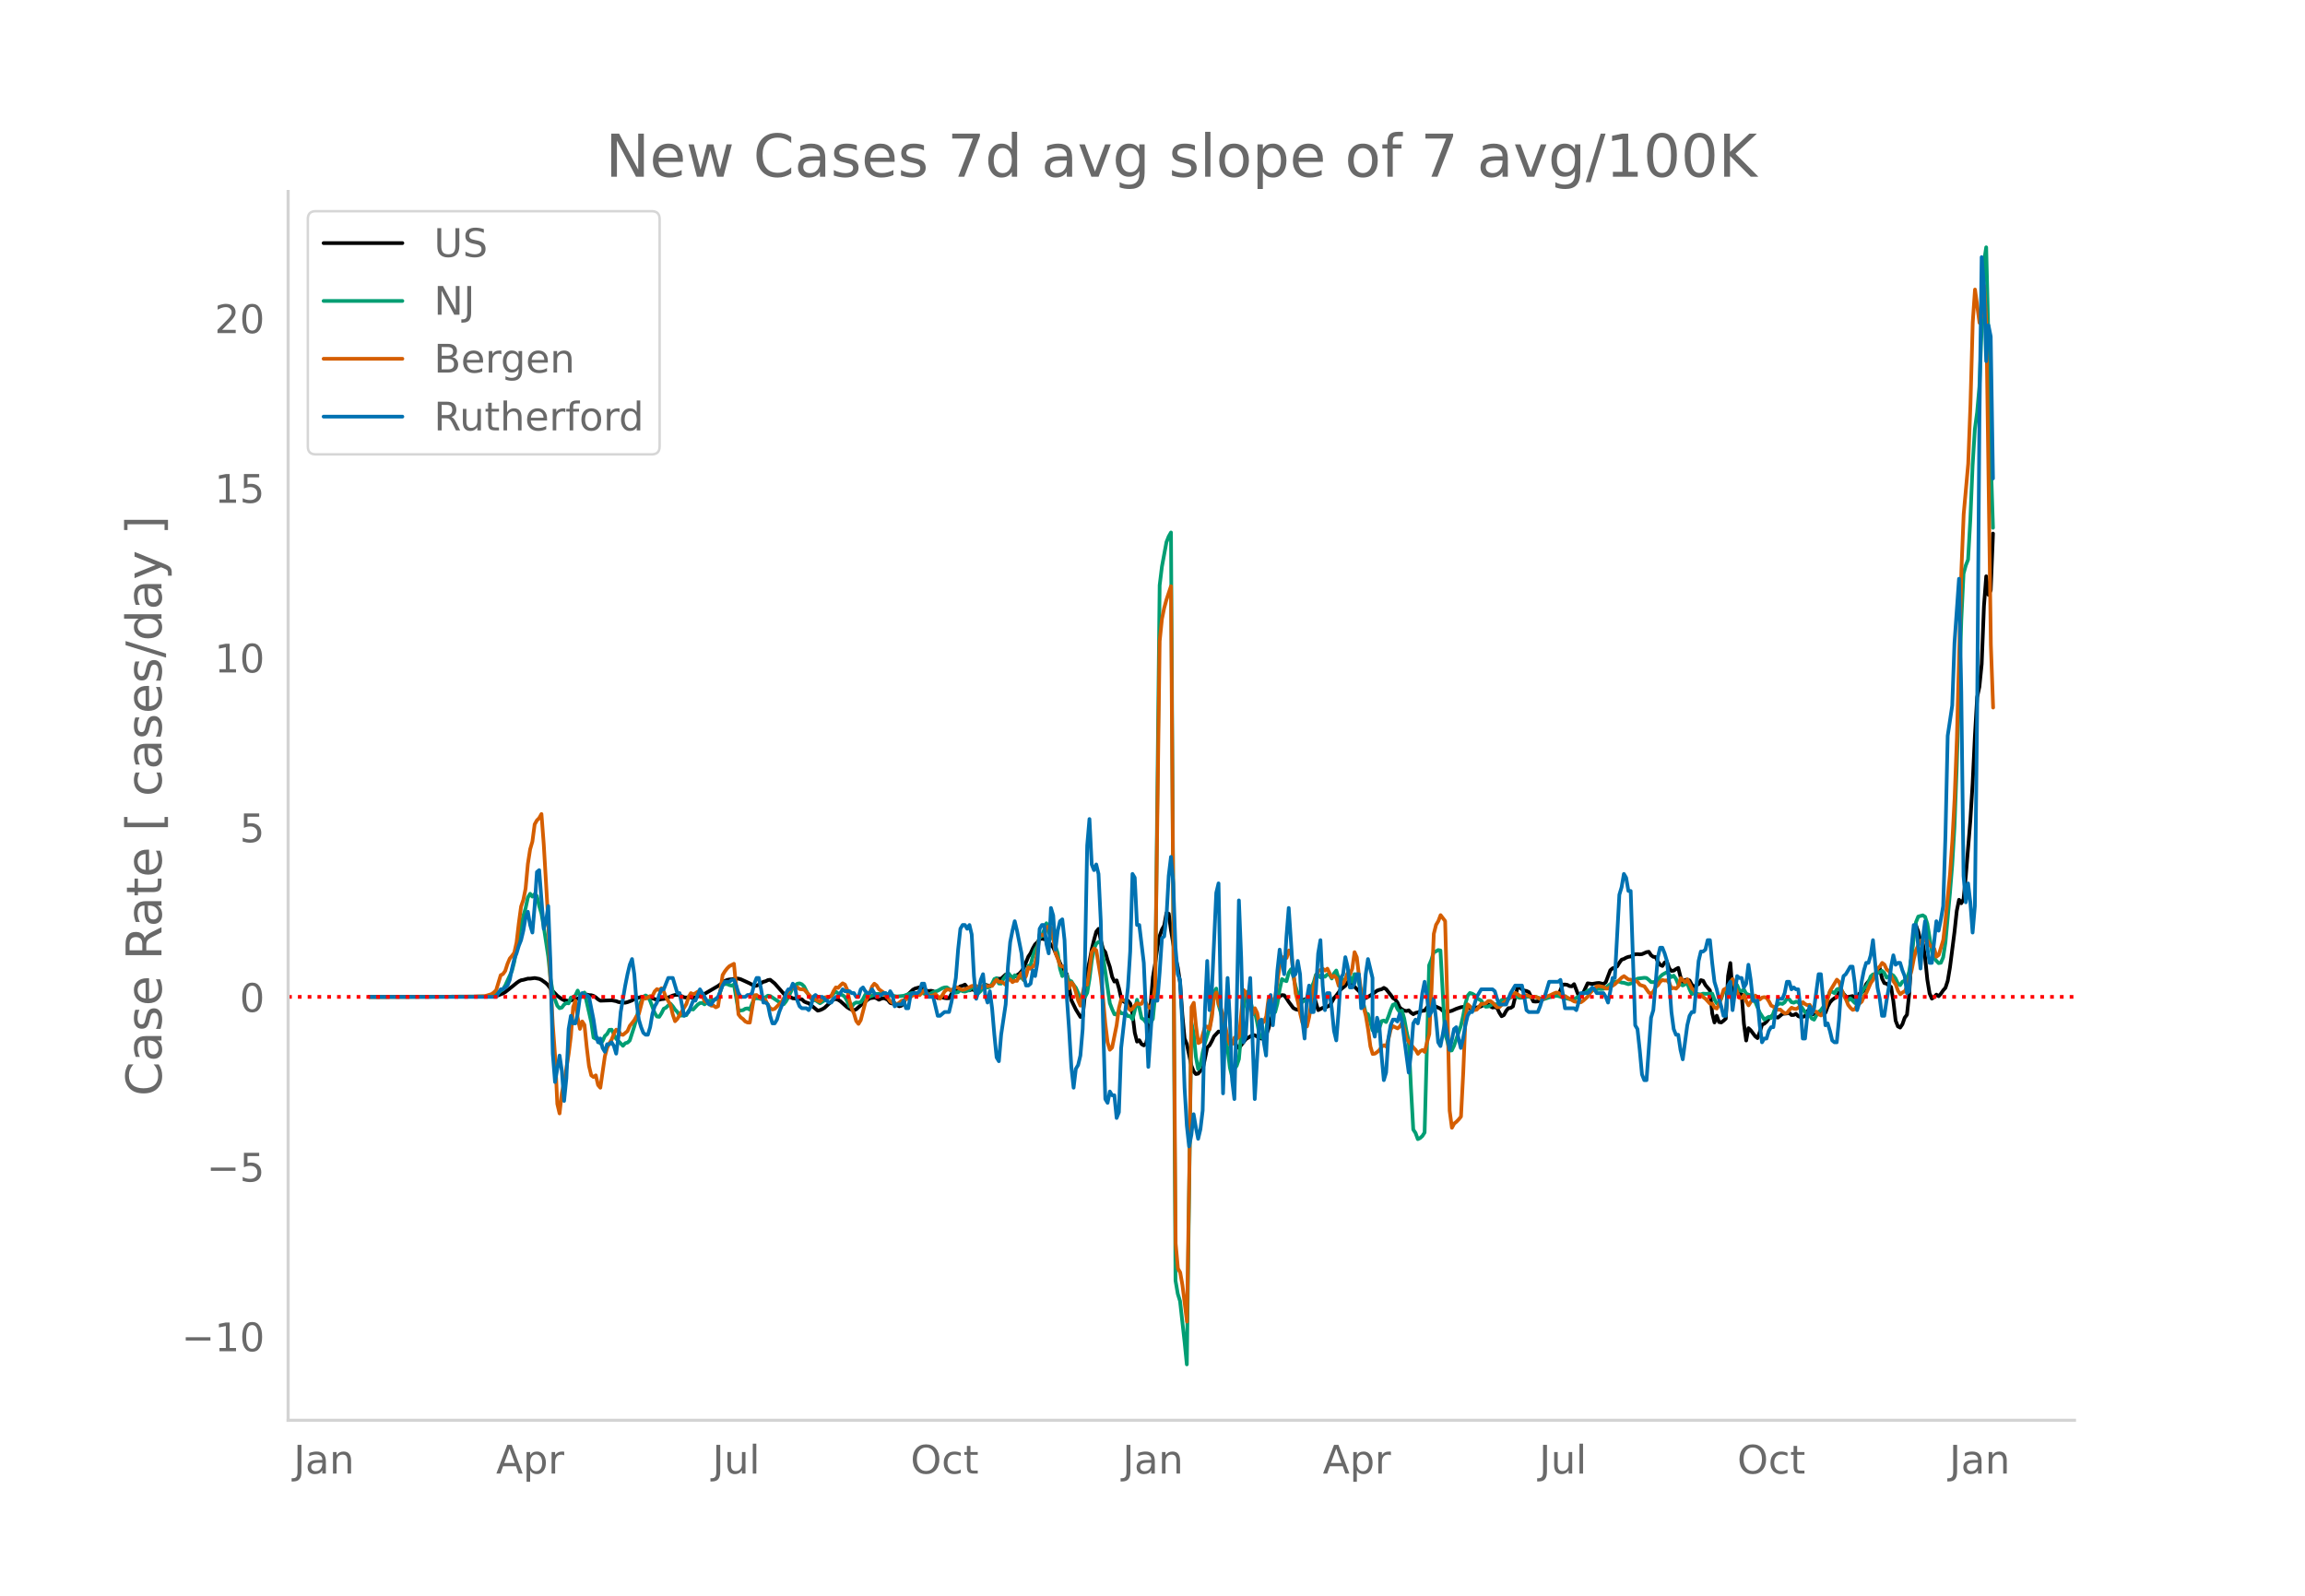 <svg height="864" viewBox="0 0 936 648" width="1248" xmlns="http://www.w3.org/2000/svg" xmlns:xlink="http://www.w3.org/1999/xlink"><defs><style>*{stroke-linecap:butt;stroke-linejoin:round}</style></defs><g id="figure_1"><path d="M0 648h936V0H0z" style="fill:#fff" id="patch_1"/><g id="axes_1"><path d="M117 576.72h725.4V77.76H117z" style="fill:none" id="patch_2"/><path clip-path="url(#p539152accd)" d="m149.973 404.807 46.907-.128 3.679-.179 1.839-.35 1.84-.76.92-.538 2.758-2.172 1.84-1.512.92-.658.92-.464.92-.156 1.839-.502.92.006 1.839-.249 1.84.337.92.422 1.839 1.319.92.924.919 1.339 2.76 2.88 1.839 1.324.92.48 1.839.271.92-.147.92-.396.92-.131.919-.25.92-.533.92-.709.92-.537.919.112.92.236.92.033.92.285.919.582.92.812.92.554 4.598-.16 1.84.347.92.358 1.839.229.92.04.92-.225 1.839-.696.92-.56.92-.37 1.839-.468 3.679.19 2.759.982.92-.051.92-.245.92-.09.919-.219 2.76-1.154.919-.246.92-.06.92.199 1.839.834.92.097.92-.176 1.839.367 1.84-.615.919-.586.92-.343.92-.137 3.678-2.144 1.84-1.078 2.76-2.028.919-.406.92-.195.92-.079 1.839-.33.92.076.92.241 1.839.837 1.84.856 1.839 1.036.92-.106.92-.462 1.839-1.134.92-.224.92-.466.919-.132 1.84 1.496 4.598 5.233.92-.107 1.84.921.92.037.919.265.92-.011.92.103.92.913.919.413.92.273 3.679 3.01.92-.209.919-.405.92-.536 3.679-3.41.92-.143.92.298.919.572 2.76 2.46.919.573.92.428.92.2.92-.388 1.839-1.64.92-.907 2.759-1.932 1.839-.266.92.268.92.6.92-.395.919-.26.92.277.92.511.92 1.173.919.266.92-.199.92.823.92.465.919-.256.92-1.278.92-2.075.92-1.303 1.839-1.803.92-.502 1.839-.494.92.247.92.675.92.471.919.128.92-.11.92.168.92 1.616.919 1.18.92-.273.92.02.919.23.92.107.92-.044 1.839-3.213.92-.141.92-.823.92-.648.919-.222.92-.46 1.84 2.339.919-.354.92.22 1.84-.364.919.402 1.84-2.215.92.333.919.07.92-.177.92-1.2.92-1.434 1.839.006 1.839-1.709.92-.235 1.84 1.628 2.758-1.715.92-1.015.92-1.436 1.84-4.513.92-1.363.919-1.987.92-1.625.92-.866.92-1.172.919-.304.92.26.92-.095.92 1.105.919 1.322.92 1.021 3.679 8.435 1.84 2.376 1.839 10.635 1.839 3.75 1.84 3.007.92-.103 1.839-18.396.92-4.001.92-4.94.919-3.826.92-3.34.92-1.16.92 4.683.919 3.583.92 1.237.92 3.255.92 2.743.919 3.965.92 1.949.92-.495.92 3.148.919 4.024.92 1.373.92.529.92-.828.919 1.163.92 4.235.92 7.61.919 3.615.92-.56.92 1.57.92.525.919-.821.92-4.283 1.84-22.566.919-5.54.92-6.55.92-4.71.92-2.588.919-1.612.92-5.1.92.31.92 6.754 1.839 11.091.92 3.972.92 6.16.919 13.05.92 9.62.92 2.345 1.839 8.658.92 2.364.92 1.09.92-.19.919-1.203.92-.567 1.839-8.816.92-.893.92-1.665.92-1.974 1.839-1.98.92.242.92 1.253.919.212 1.84 1.992 1.839.354.92 1.92.92.755 2.759-3.582 2.759-1.695.92.078 1.84 1.116.919.24.92-.584.92-.868.919-2.434.92-3.476 2.759-8.514.92-1.277.92-.524.92.113.919 1.226.92 1.425 1.84 2.482.919.513.92.24.92-1.458.92-2.275.919-.501.92-.209.92-.72 1.839-.77 1.84 6.05 1.839-.928.92-.042 1.84-.86.919-1.42.92-1.65.92-1.02 1.839-2.519 1.84-1.472.919-1.396.92-.932 1.84 2.707 2.758 2.735.92 1.208.92.682 1.84-1.015 1.839-1.293.92-.687.92-.357.92-.218.919-.562.92.536 1.84 2.313.919 1.253.92.632.92 1.227.919 2.038.92.712.92.515.92.166.919-.268.92.963.92.605.92-.546.919-.187 1.84-.647.92-.066.919-1.26.92-1.017 2.759.636 1.84.85.92.83.919.513.92-.208.92-.065.92-.22 1.839-.82 1.84-.622 1.839-.268.92.215.919.496.92.131 1.84-.503.919-.105.92-.352.92-.512.92-.384.919.008.92.886.92.506.92-.156.919.322.92 1.947.92 1.43.92-.473.919-1.692.92-1.112.92-.095.92-.64 1.839-7.595.92-.037.92.7.919.524.92.17.92.43 1.839 3.786.92.08.92-.072 1.839-.743 1.84-1.05.919-.27 3.679-.422 1.84-4.33.92-.05.919.136.92.508.92.098.92-.886 1.839 4.724.92-.685.92-.443 1.839-3.935 1.84.246 1.839-.318.92-.076 1.839.424.92-.734 1.839-4.852.92-.789.92-.248.92-.49.919-1.528.92-1.243.92-.29.92-.517.919-.332.92-.137.92-.576.92-.341.919-.043.92.081.92-.083 1.839-.806.92-.152.92 1.383.92.68.919.047.92 1.867.92 1.343.919.435.92-1.408.92-.373.92 2.732.919 1.067.92-.106.92-.645.92-.466.919 3.648.92 2.162.92-.9.92-.182.919.383.92 1.698.92.809 1.839-1.037.92-1.623.92.272.92 1.748 1.839 2.152.92 9.298.92 3.721.919-2.74.92 2.567.92.162.92-.7.919-.856.92-17.327.92-5.235.919 11.848.92-.096.92.205 1.839.694.92 11.985.92 6.824.92-5.014.919.858 1.84 2.454.92.727.919-2.46.92-2.981.92-.42.92-.818.919-1.202.92-.94.92-.28.92.488.919.293 1.84-1.526 1.839-.175.92-.26.92.913.919-.033.92-.466.92.962.92.306.919-.067.92-.215.92-2.111.92-.28.919 1.775.92-.38.92-.536.92-.137.919.176.92.813.92-.72.92-2.549.919-1.676.92-1.026.92-.686.92-.434.919-1.813.92-.911.92 1.364.92 1.07.919.245 1.84-.382.92.672.919.026.92-1.733.92-.365.919-.82.92-2.634.92-1.082 1.839-1.729.92-.109.92-2.795.92-.723.919 4.16.92 1.866.92.242 1.839 1.375.92 5.778.92 7.863.92 2.334.919.481.92-1.369.92-2.63.92-1.205.919-8.62.92-15.301.92-9.413.92-2.91.919 2.496.92 3.775.92.922.919 5.688.92 9.125.92 5.577.92 2.104.919-.662.92-.963.92.657.92-1.05.919-1.334.92-1.044.92-2.812.92-5.524 1.839-14.408.92-8.495.92-4.504.919 1.41.92-1.676.92-9.501 1.839-22.488.92-14.907.92-19.265.92-15.806.919-4.28.92-9.188.92-23.511.919-12.15.92 7.542.92-1.852.92-23.041h0" style="fill:none;stroke:#000;stroke-linecap:round;stroke-width:1.5" id="line2d_1"/><path clip-path="url(#p539152accd)" d="m149.973 404.805 46.907-.106 2.759-.274.92-.24.92-.362 2.758-2.169.92-1.463 2.76-6.034.92-3.611 1.839-10.456 1.84-8.185.919-3.1.92-4.36.92-1.52.92 1.168.919-1.012.92.782.92 4.038.92 3.084.919 5.277 1.84 12.162.919 9.019.92 5.378.92 3.146.92 2.435.919.996.92-.261.92-1.227.92-.616.919.126.92-2.352.92-.078.92-.814.919-1.942.92 2.204 1.84-1.406 1.839 8.001.92 4.11.92 6.199.919.473.92-.158.92 2.052.92-.963.919-2.056.92-.836.92-1.666.92-.068 1.839 3.695 2.759 2.849.92-1.066.92-.226.919-.871 1.84-5.714.92-3.334.919-4.356.92-2.5.92-1.89.92-.494.919.546.92 1.666 1.84 4.917.919 1.435.92.125.92-1.447.92-1.837.919-.45.92-.885.92-.693.92 1.042.919 1.336.92.936.92 1.486 1.839-.022.92-.135.92-1.743.919-.788.92.228 1.84-1.998.919-.603.92-.083.92.592.92-.673.919-.81.92-.063 1.84-.512.919-.2 1.84-5.94 1.839-.055.92.42.92.243.92-.478 1.839 10.676 1.839-.253.92-.572.92-.155.92.5 1.839-4.623 1.84.063.919.308.92-.238 1.84-1.17.919.141 4.599 3.07.92.263.92-1.177.919-1.637 1.84-3.868.92-.954.919-.69.92-.142.92.37.92.902 1.839 3.622.92 1.221.919.79.92-.041 1.84 1.224 2.758-1.79.92-.664.92-.502.92-1.032.92-.714.92.7.919.466.92.224.92.704.92 1.713.919 2.103.92.236.92-1.278.92-.515.919.09.92-.207.92-1.282.92-1.76.919.132.92.67 2.759-1.107.92-.03.92.18.919-.284.92-.053 1.84.77 1.839.33.92.143 2.759-.286 2.759-.985.92-.138.92.197.92-.092.919-.358.92.179 1.84.641.919.162 1.84-1.095 1.839-.549 1.84-1.043.919-.295.92-.061.92.647.92.842.919.114.92.564.92-.214.92-.897.919.549.92.131 1.84-.625.919-1.29.92.604.92 1.886.92.043.919-.874.92-1.843.92-.643.92 1.105.919-.283.92-1.28.92-1.891.92-.372.919 2.167.92.063.92-1.912.919-1.181.92-1.414 1.84 2.51.919-1.405 1.84 1.113.92-.249.919 1.143.92-2.595.92-3.23.92-.308.919-3.664.92-2.573.92-1.53.92-3.435.919-.574 1.84-5.214.92 3.535.919 2.117.92.749 1.84 5.84.919 6.223.92 2.999.92-1.902.92 1.558.919 2.19.92.251.92 1.493.919 1.175.92 2.077.92 2.646 1.839-.932.92-1.786.92-5.523.92-7.455.919-4.883.92-2.063.92-.72.92.121.919 5.659 2.76 19.102.919 2.403.92 2.062.92.18.92-1.689.919 1.118.92.107.92-.055.92 1.132.919-.027.92 1.292.92-3.534.919-4.393.92 3.196.92 4.237.92.607.919 1.238.92-1.178.92 1.235.92-1.554.919-9.355 1.84-166.73.92-7.565 1.839-9.953.92-2.322.92-1.606 1.839 303.773.92 5.372.92 2.973 1.839 16.52.92 9.18 1.839-138.97.92 4.347.92 9.692.92 5.013.919-1.665.92-5.078.92-3.832 1.839-6.016.92-5.624.92-9.013.919-1.47.92 6.56.92 3.227.92 4.263.919 5.771.92 4.79.92 7.44.92 3.853.919-3.385.92-1.111.92-2.735 1.839-20.57.92-4.887.92-2.015 1.839 7.23.92.844.92 4.26.92 4.857.919 1.483.92.5.92-3.01.919-6.969.92-2.92.92 1.997.92.081.919-3.464.92-5.771.92-4.167.92.514.919.34.92-3.435.92-1.398.92 2.652.919 4.218.92 3.006.92 2.378.92.898.919-.343.92-.814.92-2.68 1.839-3.902.92-3.182.92-.165.92 1.256.919-.776.92.483.92-.879.92-.055.919 1.659.92-2.073.92-1.174.919 3.07.92.245.92.402.92-.085.919-2.344.92 1.386.92 1.944.92-3.135.919.135.92 3.57.92 3.086.92 5.115.919 3.944.92.364.92 3.07.92 3.493.919-.173.92.53.92-1.147.92-2.91.919-.24.92.615.92-2.194.92-2.68.919-2.13.92-.377.92 2.05.919 1.215.92-.5.92 3.18.92 5.062.919 4.241.92 19.177.92 16.616.92 1.387.919 2.492.92-.43.92-.816.92-1.431 1.839-67.932.92-2.18.92-3.067.919-.383.92-.541.92.17 1.839 33.762.92 2.825.92 4.14.92-.146.919-1.87 2.76-8.065.919-4.002.92-4.938.92-3.31.919-1.123.92.256.92.538.92 1.238 1.839 1.036.92 1.607.92.902.919-.091.92-.403.92-.58 1.839.107.92-.74.92-1.011.92-.386.919.104.92-.291.92-.477.92-.328.919-.202.92.408.92.28 1.839-.12.92-.324.92-.037.919.244.92-.125.92-.011 2.759.863.92-.038 1.839-.618 2.76-.649.919.076 1.84.564.92.313 2.758.569.92-.159 4.599-2.68.92-.741.92-.43 1.839-.01 1.84-.342.919.092.92-.086.92-.535 2.759-2.112 1.84-.367.919.074.92.386.92.086 1.839.586.92-.274.92-.494.92-.841.919-.659 2.76-.346.919.087.92.736.92.914.92.045.919-.273.92-.428.92-1.487.919-.842 1.84-1.045 1.839 2.017.92-.598.92 1.319.92 2.153.919.082.92.442 1.84-.947.919 2.502.92 1.998.92-.643 1.839.654.92.049.92-.3.92.083 2.758-.086.92 2.353.92 1.583.92-.356.92-1.53.92-2.72.919-.317.92.918.92-4.13.919-1.616.92 2.15.92.22.92 2.116.919.297.92-.654.92 1.7.92.408.919.245.92 2.061.92.58 1.839 4.405 1.84 2.818 1.839-1.12.92.53.92-1.951.92-2.682.919-.931.92-.39.92.203.92-.668.919-1.506.92.274.92 1.178.919.23.92-.433.92.2 2.759 4.09.92.65.92.464.919 1.475.92.439.92-1.688.92-1.382.919-.779.92-1.252.92-1.587 1.839-4.673.92.088.92.508.92-1.486.919-.379.92 1.253.92 1.056.92 1.792.919.758.92-.89 1.84 1.897.919-1.045.92-1.326 1.839-3.56.92-.663.92-1.783.92-2.443.919-.8.92.007 2.759-1.46.92.868.92 1.905.92-.47.919-.913.92.51.92 1.243.92 2.031.919.64.92-1.398.92-.36.92-.68.919-3.092.92-5.774.92-7.991.92-6.322.919-2.233 1.84-.5.919.58.92 2.81 1.84 11.216.919 2.753.92 1.124.92.936.92-.177.919-2.193.92-6.017 1.84-20.117.919-11.361.92-15.573.92-24.507 1.839-59.06.92-19.157.92-3.375.92-2.318.919-16.297.92-21.855.92-14.872.92-6.827.919-10.373.92-23.516.92-26.938.919-6.151.92 37.553.92 47.514.92 28.846h0" style="fill:none;stroke:#009e73;stroke-linecap:round;stroke-width:1.5" id="line2d_2"/><path clip-path="url(#p539152accd)" d="m149.973 404.805 42.308-.106 4.599-.196 2.759-.83.92-.693.92-.92 1.839-6.065.92-.453.92-1.297.919-2.851.92-2.157.92-1.086.92-1.283.919-4.133.92-7.844.92-6.774.92-2.715.919-4.586.92-10.017.92-5.928.92-3.153.919-6.97.92-1.628.92-.92.92-1.66.919 12.098 1.84 31.212.919 25.207.92 16.926.92 12.52.92 19.763.919 3.861.92-8.342.92-4.209 1.839-11.495.92-7.391.92-11.752.92-2.64.919 6.985.92 4.51.92-3.017.92 1.418.919 9.051.92 7.634.92 3.801.92.664.919-.679.92 3.922.92 1.101 1.839-12.732.92-3.454.92-1.87.92-1.48.919-2.352.92-1.69.92.392.919 1.539.92.181 1.84-1.524.919-2.112 1.84-2.323.92-1.69.919-.799 1.84-7.03.92.785 1.839-1.056.92.015.92-1.9.919-.936.92.377.92-.739.92 1.312.919 2.444.92 1.448.92 1.675.92 3.832.919 2.685.92-.95 3.679-6.035.92-2.881.919-1.539.92.438.92-.393.92-.633.919-.332.92 1.569.92 2.55.92.392.919.618.92.875.92-.015.92.694.919-.438 1.84-12.656.92-1.509.919-1.192.92-.92 1.84-.965.919 9.428.92 11.103.92 1.222.919.664.92.995.92.423.92.045 1.839-11.088.92-.12.92.784.919.633.92-.045.92.785.92 1.87.919 1.328.92.528.92-.287 2.759-2.776 1.84-2.941 1.839-2.369.92-.331.92-.106.919-.226.92.754 1.84.196 3.678 3.937.92-.09.92.664.92.346.919-.995.92-.694 1.84-.257.919-.362.92-1.96.92-1.479.92.211.919-1.01.92-.845.92.498.92 2.051.919 4.345.92 3.364.92 1.96.92 3.078.919 1.162.92-1.524 1.84-7.075 1.839-4.043.92-2.489.919-1.176.92.709.92 1.523 1.839 1.298.92 1.297.92.95.92 1.373.919.649.92.15.92.468 1.839-1.463.92-.272.92-.437.92-.181 1.839-1.343 1.84-.15.919.105 1.84-2.097 1.839 2.142.92.242.92-.272.92-.483.919.996.92.815.92-1.298.919-1.538.92-.8h.92l.92.272 1.839-1.298.92.332.92.543.919.287.92-.226 1.84-.86.919-.498.92-.151.92.136.92.588.919.211.92-.905h.92l.92.226.919-.256.92.12.92-1.448.92-1.086.919.875.92-.06.92.483.919.784.92-2.067.92-.166.92 1.147.919-.558.92.045.92-1.93.92-1.268.919 2.715.92-1.538.92-3.44.92.543.919-.8.92-1.206.92-4.782.92-7.09 1.839.286.92-3.122.92-.438.919.468.92 3.982.92 6.321.92 2.218.919 2.82.92.483.92-.196.92 5.144.919 3.862.92-2.383.92 1.07.919 2.942.92 3.32.92 2.096.92-4.978.919-3.998.92.453.92-5.959.92-7.27.919-1.494.92.739 1.84 11.118.919 8.387.92 10.273.92 7.588.92 3.047.919-.89 1.84-9.081.92-6.879.919-3.666.92.287.92.483.92 2.55.919 1.115.92-.573.92-1.312.919-.905.92.301.92-.09.92-1.87 1.839 3.197.92.438.92-2.685.919-6.155 1.84-140.173.92-8.975.919-4.496.92-3.364 1.84-5.506L477.4 504.94l.92 10.152.92 1.615.919 5.144L482 536.68l.92-58.621.919-69.136.92-1.72.92 9.489.92 6.864.919-.483 1.84-6.275.919.105.92 1.071.92-4.993.92-8.72.919-1.266.92 4.782.92 1.81.92 2.776 1.839 9.141.92 2.73.92-.316.919-2.565.92.498.92-.92 1.839-18.947.92 1.086 1.84 5.868.919 2.972.92-2.504.92 1.9.92 4.858.919-.558.92-.74.92-2.111.919-7.136.92-.618.92 3.123.92-3.38 1.839-13.139.92-3.002.92.453.919-.076.92-3.047.92 1.403.92 7.347.919 8.659.92 3.545.92 4.706.92 3.772.919 1.418.92.015.92-3.998.92-6.668.919-5.49.92-4.074.92-2.247 1.839-.92.92.723.92-.784.92 1.9.919 1.615.92-.619.92.89.919 3.168 1.84-.905.92-1.735.919-2.58.92.559.92-2.308.92-6.683.919 2.082.92 7.83.92 6.697.92 5.687.919 3.606.92 5.506.92 6.864.92 3.077.919-.15.92-.635.92-.844.92-1.328.919-.588.92.543.92-3.138.92-3.952.919-1.222 1.84.92.919-.77.92-1.447.92 2.715.92 3.877.919 1.026 1.84 2.398.92.966.919 1.569.92-1.071.92-.498.92.784.919-3.907.92-3.334.92-18.223.92-22.477.919-3.666.92-1.523.92-2.414 1.839 2.399.92 34.108.92 42.917.92 6.924.919-1.704.92-.74.92-.95.92-1.146.919-17.831.92-22.598.92-5.144.919.845.92 1.07.92.423.92-.226 1.839-2.353.92.045.92-.287.919-.845.92-.03.92.694.92 1.041.919.815.92-.09 1.84-1.886 1.839-1.358 1.84-1.916.919-.618.92.543.92.754.92.06 1.839-.452 1.839.83 1.84-.136.92.377.919.573.92.15.92-.708.92-.543.919-.302 1.84-.89.92-.362.919.075.92.785.92.483.92.105 3.678 2.157.92.166.92-.015.92.151.92-.634 1.839-1.659.92-1.448.92-.98.919-.785.92-.98.92-.076 1.839.377.92.664.92-.045.919-.725.92-.437.92-.603 2.759-2.686.92-.558 1.839 1.388.92.03.92.347.92.151.919.422.92 1.192 1.84.604 1.839 2.594.92.377.92-.92.919-1.795.92-.754.92-1.418.919-.649.92.211.92-.09.92 1.146.919 2.142.92-.226.92.302.92-.966.919-3.258 1.84 1.599.92-1.071 1.839 3.696.92.618.92 2.248.919-.226.92-.106.92.935.92.68 1.839 2.006.92-.046.92 1.645.919.332.92-1.826 1.84-5.823.919-.513.92.996.92-3.273.919-1.509.92 2.972 1.84 4.676h.919l.92-1.131.92 2.534.92 1.614.919-1.448.92-1.161.92-1.358 1.839 1.569.92-.77.92-.196.92.362.919 1.373.92 1.735.92.422.92.86.919.407.92-.09.92.86.92.664.919-.166.92-1.147.92-.95.919.392.92.12.92-.527 1.839-2.233.92.784.92.438.92-.166.919 1.524.92 1.191.92.106.92 1.056.919.452.92-1.13.92-2.279.92-3.53.919-3.032 2.76-4.57.919.904.92 3.048.92 2.202.92 1.856.919 2.262.92 1.177.92.83.92-.302.919-1.72.92-.573.92-.77.919-2.157.92-1.327 1.84-4.118.919-1.283.92-2.564.92-2.037.92-.814.919-1.418.92.694.92 2.006.92.619 1.839 4.193.92 1.283.92 2.564.919 1.388.92-.754.92-.468.92-1.87 1.839-6.608.92-4.782.92-3.62 1.839-3.711.92-.076.919.166.92-.15.92 1.855 1.839 1.493.92 3.259.92-.71 1.839-6.184.92-8.388 1.84-18.675.919-13.185.92-17.227.92-24.348 1.839-68.352.92-22.627 1.84-20.486.919-24.318.92-33.097.92-13.32 1.839 13.546.92-3.454.92-11.6.919 14.36 1.84 131.348.92 25.555h0" style="fill:none;stroke:#d55e00;stroke-linecap:round;stroke-width:1.5" id="line2d_3"/><path clip-path="url(#p539152accd)" d="M149.973 404.805h51.505l1.84-3.073h.92l1.839-1.537.92-2.305.92-4.61.92-3.842.919-2.305.92-3.073.92-2.305.92-3.841.919-5.379.92-2.305.92 5.379.92 3.073.919-10.756.92-13.83.92-.769 1.839 23.818.92-3.073.92-6.146.919 23.817.92 36.111.92 11.525 1.839-10.756.92 6.146.92 12.293.92-9.22.919-19.976.92-5.378.92 3.073h.92l.919-3.841.92-6.915.92-1.537.92 1.537.919-.768.92.768 1.84 9.22.919 6.146.92 3.073.92-1.536.92 3.841.919 1.537.92-3.073h.92l.92-.769.919 1.537.92 3.073.92-6.914.919-9.989 1.84-10.756.92-4.61.919-3.842.92-2.305.92 6.147.92 11.525.919 6.915.92 3.073.92 2.305.92.768h.919l.92-3.073.92-5.378.92-3.074.919-1.536.92-3.073.92-2.305h.92l1.839-4.61h1.84l1.839 6.146h.92l1.839 9.22 1.84-1.537 1.839-4.61h.92l1.839-4.61 3.679 6.147h.92l.92-1.537 1.839-1.536 1.84-4.61.92-1.537h1.839l.92-.768h.92l.919 2.305.92 3.073.92 1.537h1.839l.92-.768h.92l.919-.769.92-3.841.92-2.305h.92l.919 4.61.92 5.378h.92l.92.768.919 4.61.92 3.073h.92l.92-1.536.919-3.074 1.84-4.61.92-3.073.919-1.536h.92l.92-2.305.92 1.536.919 5.378.92 2.305.92.769h1.839l.92.768.92-1.537.919-3.841.92-.768.92.768h1.839l2.76 2.305h.919l.92-1.537.92-.768h.92l1.839-3.073.92.768h1.839l.92.768h.92l.92 1.537h.919l.92-3.073.92-.769.92 1.537.919.768h.92l.92-1.536 1.839 3.073.92-.768h.92l.919-.769h.92l.92 1.537.92-2.305.919 1.537.92 4.61.92-.769h1.839l.92-1.537.92 3.074h.92l.919-5.378.92-.769h1.84l.919-.768.92-3.073h.92l.92 3.841.919 1.537h1.84l1.839 7.683h.92l1.839-1.537h1.84l.92-3.841.919-4.61.92-5.378.92-11.525.92-8.452.919-1.536h.92l.92 1.536.92-1.536.919 3.841.92 16.903.92 9.22.92-3.073.919-4.61.92-2.305.92 8.452.92 3.073.919-4.61.92 6.915.92 10.756.92 9.22.919 1.537.92-10.757 1.839-12.293.92-15.366.92-9.988.92-4.61.919-3.842.92 3.842 1.84 9.22.919 9.22.92 3.84h.92l.92-.767.919-5.379.92 2.305.92-5.378.92-13.83.919-1.536h.92l.92 7.683.92 3.841.919-18.44.92 3.074.92 13.83.92-7.683.919-3.842.92-.768.92 8.451.92 23.05.919 13.061.92 15.367.92 8.451.919-7.683.92-1.537.92-3.841.92-10.757.919-26.89.92-47.637.92-10.756.92 18.44.919 2.304.92-2.304.92 3.841.92 19.208.919 40.721.92 31.501.92 1.537.92-4.61.919 1.536h.92l.92 9.22.92-2.305.919-26.123 2.76-24.586.919-14.598.92-31.5.92 1.536.919 19.208h.92l1.84 15.366 1.839 42.258 1.84-26.892h1.839l.92-11.524.92-13.83.919-.768.92-7.684.92-16.903.92-7.683.919 10.757.92 26.123.92 10.756.92 2.305.919 17.671.92 26.123.92 15.367.92 8.451.919-4.61.92-8.451.92 5.378.92 4.61.919-3.842.92-7.683.92-40.72.919-19.977.92 19.976.92-6.915 1.839-40.72.92-3.842.92 47.635.92 37.648.919-28.428.92-18.44.92 16.904.92 24.586.919 7.683.92-36.11.92-44.563.92 23.05.919 34.573.92-2.304.92-14.599.92-9.22 1.839 49.173 1.84-31.501.919-.768.92 9.22.92 5.378.919-20.745.92-3.841.92 12.293.92-9.22.919-13.062.92-8.451.92 5.378.92 4.61.919-15.366.92-11.525 1.84 27.66.919-.769.92-5.378.92 5.378.92 18.44.919 7.683.92-16.135.92-5.378.92 10.756h.919l.92-8.451.92-15.367.92-5.378.919 18.44.92 9.988.92-6.915h.92l.919 6.147.92 9.22.92 3.841.919-11.525.92-13.83.92-1.536.92-6.915.919 3.842.92 8.451h.92l.92-1.536.919-3.842h.92l.92 13.83.92-.769.919-13.061.92-6.147 1.84 7.684v19.976l.919 3.842.92-7.684.92 3.074.92 12.293.919 9.988.92-3.073.92-13.83.92-5.378.919-2.305h.92l.92.768.919-3.073.92 3.073 2.759 20.745.92-7.684.92-12.293.92-1.536.919 1.536.92-4.61.92-7.683.92-4.61.919 5.379.92 8.451.92-1.537.92-5.378.919 7.683.92 9.988.92 1.537.92-4.61.919-5.378.92 5.378.92 6.147.92-3.842.919-4.61.92-.768.92 4.61.92 3.841.919-3.841.92-5.378.92-3.842.919-1.537h.92l1.84-6.146 1.839-3.073h4.598l.92.768.92 3.073.92 2.305h2.759l1.84-4.61 1.839-3.073h2.76l.919 4.61.92 5.378.92.768h3.678l.92-2.305.92-3.073.92-.768 1.839-6.147h3.679l.92-.768.92 5.378.92 6.147h3.678l.92.768.92-3.073.92-3.842h2.759l.92-.768.92-1.537.919.769.92 1.536h2.759l.92 1.537.92 2.305.919-4.61.92-5.378h.92l1.839-33.806.92-3.074.92-5.378.92 1.537.919 5.378h.92l1.84 54.55.919 1.537.92 8.452.92 9.988.92 2.305h.919l1.84-25.355.92-3.073 1.839-21.513.92-3.841h.919l.92 2.304.92 3.074.92 8.451.919 12.293.92 6.915.92 2.305h.92l.919 6.147.92 3.841 1.84-13.83.919-3.841.92-1.537h.92l1.839-20.744.92-3.842h.92l.92-.768.919-3.842h.92l.92 9.22.92 7.683.919 3.074.92 3.841.92 3.073.92 3.842h.919l.92-12.293.92-1.537.919 11.525 1.84-13.83.92.769h.919l.92 3.841.92-1.536.92-7.684.919 6.147.92 8.451h1.84l.919 9.989.92 6.914.92-1.536h.92l.919-3.073.92-1.537h.92l.92-6.915.919-4.61h1.84l.92-2.305.919-4.61h.92l.92 3.074.919-.769.92.769h.92l.92 7.683.919 12.293h.92l.92-9.22.92-3.842.919 3.074.92-2.305 1.84-13.83h.919l1.84 20.745.92-.769.919 3.074.92 3.841.92.768h.92l.919-9.22.92-13.06.92-4.61.92-.769 1.839-3.073h.92l.92 6.915.919 10.756.92-3.073.92-8.452.919-4.61.92-3.073h.92l.92-3.073.919-6.147 1.84 19.208.92 4.61.919 6.915h.92l.92-6.147.92-5.378.919-8.451.92-4.61.92 3.841.92-.768h.919l.92 3.073.92 2.305.92 6.915.919-.768.92-17.671.92-9.22h.92l1.839 17.671.92-12.293.919-6.915.92 10.757.92 6.146h.92l1.839-16.903.92 3.842.92-4.61.919-5.378.92-28.428.92-40.721 1.839-12.293.92-25.355 1.84-26.123.919 46.1.92 74.526.92 10.757.92-7.683.919 7.683.92 12.293.92-10.756.92-79.137.919-117.553.92-66.844.92 11.525.919 30.733.92-14.598.92 4.61.92 57.623h0" style="fill:none;stroke:#0072b2;stroke-linecap:round;stroke-width:1.5" id="line2d_4"/><path clip-path="url(#p539152accd)" d="M117 404.805h725.4" style="fill:none;stroke:red;stroke-dasharray:1.5,2.475;stroke-dashoffset:0;stroke-width:1.5" id="line2d_5"/><path d="M117 576.72V77.76" style="fill:none;stroke:#d3d3d3;stroke-linecap:square;stroke-linejoin:miter;stroke-width:1.25" id="patch_3"/><path d="M117 576.72h725.4" style="fill:none;stroke:#d3d3d3;stroke-linecap:square;stroke-linejoin:miter;stroke-width:1.25" id="patch_4"/><g id="matplotlib.axis_1"><g id="xtick_1"><g style="fill:#696969" transform="matrix(.16 0 0 -.16 119.245 598.378)" id="text_1"><defs><path d="M9.813 72.906h9.859V5.078q0-13.187-5-19.14-5-5.954-16.094-5.954h-3.75v8.297h3.078q6.531 0 9.219 3.672Q9.813-4.39 9.813 5.078z" id="DejaVuSans-74"/><path d="M34.281 27.484q-10.89 0-15.093-2.484-4.204-2.484-4.204-8.5 0-4.781 3.157-7.594 3.156-2.797 8.562-2.797 7.485 0 12 5.297 4.516 5.297 4.516 14.078v2zm17.922 3.72V0H43.22v8.297Q40.14 3.328 35.547.953q-4.594-2.375-11.234-2.375-8.391 0-13.36 4.719Q6 8.016 6 15.922q0 9.219 6.172 13.906 6.187 4.688 18.437 4.688h12.61v.89q0 6.203-4.078 9.594-4.078 3.39-11.453 3.39-4.688 0-9.141-1.124-4.438-1.125-8.531-3.375v8.312q4.921 1.906 9.562 2.844 4.64.953 9.031.953 11.875 0 17.735-6.156 5.86-6.14 5.86-18.64z" id="DejaVuSans-97"/><path d="M54.89 33.016V0h-8.984v32.719q0 7.765-3.031 11.61-3.031 3.858-9.078 3.858-7.281 0-11.484-4.64-4.204-4.625-4.204-12.64V0H9.08v54.688h9.03v-8.5q3.235 4.937 7.594 7.374Q30.078 56 35.797 56q9.422 0 14.25-5.828 4.844-5.828 4.844-17.156z" id="DejaVuSans-110"/></defs><use xlink:href="#DejaVuSans-74"/><use x="29.492" xlink:href="#DejaVuSans-97"/><use x="90.771" xlink:href="#DejaVuSans-110"/></g></g><g id="xtick_2"><g style="fill:#696969" transform="matrix(.16 0 0 -.16 201.434 598.378)" id="text_2"><defs><path d="M34.188 63.188 20.797 26.906h26.812zm-5.579 9.718h11.188L67.578 0h-10.25l-6.64 18.703h-32.86L11.188 0H.78z" id="DejaVuSans-65"/><path d="M18.11 8.203v-29H9.077v75.484h9.031v-8.296q2.844 4.875 7.157 7.234Q29.594 56 35.594 56q9.968 0 16.187-7.906 6.235-7.907 6.235-20.797T51.78 6.484q-6.218-7.906-16.187-7.906-6 0-10.328 2.375-4.313 2.375-7.157 7.25zm30.578 19.094q0 9.906-4.079 15.547-4.078 5.64-11.203 5.64-7.14 0-11.218-5.64-4.079-5.64-4.079-15.547 0-9.906 4.078-15.547 4.079-5.64 11.22-5.64 7.124 0 11.202 5.64t4.078 15.547z" id="DejaVuSans-112"/><path d="M41.11 46.297q-1.516.875-3.297 1.281Q36.03 48 33.89 48q-7.625 0-11.703-4.953-4.079-4.953-4.079-14.234V0H9.08v54.688h9.03v-8.5q2.844 4.984 7.375 7.39Q30.031 56 36.531 56q.922 0 2.047-.125 1.125-.11 2.484-.36z" id="DejaVuSans-114"/></defs><use xlink:href="#DejaVuSans-65"/><use x="68.408" xlink:href="#DejaVuSans-112"/><use x="131.885" xlink:href="#DejaVuSans-114"/></g></g><g id="xtick_3"><g style="fill:#696969" transform="matrix(.16 0 0 -.16 289.318 598.378)" id="text_3"><defs><path d="M8.5 21.578v33.11h8.984V21.922q0-7.766 3.016-11.656 3.031-3.875 9.094-3.875 7.265 0 11.484 4.64 4.234 4.64 4.234 12.656v31h8.985V0h-8.984v8.406Q42.047 3.422 37.718 1q-4.313-2.422-10.032-2.422-9.421 0-14.312 5.86Q8.5 10.296 8.5 21.578zM31.11 56z" id="DejaVuSans-117"/><path d="M9.422 75.984h8.984V0H9.422z" id="DejaVuSans-108"/></defs><use xlink:href="#DejaVuSans-74"/><use x="29.492" xlink:href="#DejaVuSans-117"/><use x="92.871" xlink:href="#DejaVuSans-108"/></g></g><g id="xtick_4"><g style="fill:#696969" transform="matrix(.16 0 0 -.16 369.755 598.378)" id="text_4"><defs><path d="M39.406 66.219q-10.75 0-17.078-8.016-6.312-8-6.312-21.828 0-13.766 6.312-21.781 6.328-8 17.078-8 10.735 0 17.016 8 6.281 8.015 6.281 21.781 0 13.828-6.281 21.828-6.281 8.016-17.016 8.016zm0 8q15.328 0 24.5-10.281 9.188-10.282 9.188-27.563 0-17.234-9.188-27.516-9.172-10.28-24.5-10.28-15.375 0-24.593 10.25-9.204 10.265-9.204 27.546t9.204 27.563q9.218 10.28 24.593 10.28z" id="DejaVuSans-79"/><path d="M48.781 52.594v-8.407q-3.812 2.11-7.64 3.157-3.828 1.047-7.735 1.047-8.75 0-13.593-5.547-4.829-5.532-4.829-15.547 0-10.016 4.829-15.563 4.843-5.53 13.593-5.53 3.907 0 7.735 1.046 3.828 1.047 7.64 3.156V2.094Q45.016.344 40.984-.531q-4.015-.89-8.562-.89-12.36 0-19.64 7.765-7.266 7.765-7.266 20.953 0 13.375 7.343 21.031Q20.22 56 33.016 56q4.14 0 8.093-.86 3.953-.843 7.672-2.546z" id="DejaVuSans-99"/><path d="M18.313 70.219V54.688h18.5v-6.985h-18.5V18.016q0-6.688 1.828-8.594 1.828-1.906 7.453-1.906h9.218V0h-9.218q-10.407 0-14.36 3.875-3.953 3.89-3.953 14.14v29.688H2.687v6.984h6.594V70.22z" id="DejaVuSans-116"/></defs><use xlink:href="#DejaVuSans-79"/><use x="78.711" xlink:href="#DejaVuSans-99"/><use x="133.691" xlink:href="#DejaVuSans-116"/></g></g><g id="xtick_5"><g style="fill:#696969" transform="matrix(.16 0 0 -.16 455.87 598.378)" id="text_5"><use xlink:href="#DejaVuSans-74"/><use x="29.492" xlink:href="#DejaVuSans-97"/><use x="90.771" xlink:href="#DejaVuSans-110"/></g></g><g id="xtick_6"><g style="fill:#696969" transform="matrix(.16 0 0 -.16 537.14 598.378)" id="text_6"><use xlink:href="#DejaVuSans-65"/><use x="68.408" xlink:href="#DejaVuSans-112"/><use x="131.885" xlink:href="#DejaVuSans-114"/></g></g><g id="xtick_7"><g style="fill:#696969" transform="matrix(.16 0 0 -.16 625.024 598.378)" id="text_7"><use xlink:href="#DejaVuSans-74"/><use x="29.492" xlink:href="#DejaVuSans-117"/><use x="92.871" xlink:href="#DejaVuSans-108"/></g></g><g id="xtick_8"><g style="fill:#696969" transform="matrix(.16 0 0 -.16 705.46 598.378)" id="text_8"><use xlink:href="#DejaVuSans-79"/><use x="78.711" xlink:href="#DejaVuSans-99"/><use x="133.691" xlink:href="#DejaVuSans-116"/></g></g><g id="xtick_9"><g style="fill:#696969" transform="matrix(.16 0 0 -.16 791.576 598.378)" id="text_9"><use xlink:href="#DejaVuSans-74"/><use x="29.492" xlink:href="#DejaVuSans-97"/><use x="90.771" xlink:href="#DejaVuSans-110"/></g></g></g><g id="matplotlib.axis_2"><g id="ytick_1"><g style="fill:#696969" transform="matrix(.16 0 0 -.16 73.733 548.696)" id="text_10"><defs><path d="M10.594 35.5h62.593v-8.297H10.594z" id="DejaVuSans-8722"/><path d="M12.406 8.297h16.11v55.625l-17.532-3.516v8.985l17.438 3.515h9.86V8.296H54.39V0H12.406z" id="DejaVuSans-49"/><path d="M31.781 66.406q-7.61 0-11.453-7.5Q16.5 51.422 16.5 36.375q0-14.984 3.828-22.484 3.844-7.5 11.453-7.5 7.672 0 11.5 7.5 3.844 7.5 3.844 22.484 0 15.047-3.844 22.531-3.828 7.5-11.5 7.5zm0 7.813q12.266 0 18.735-9.703 6.468-9.688 6.468-28.141 0-18.406-6.468-28.11-6.47-9.687-18.735-9.687-12.25 0-18.718 9.688-6.47 9.703-6.47 28.109 0 18.453 6.47 28.14Q19.53 74.22 31.78 74.22z" id="DejaVuSans-48"/></defs><use xlink:href="#DejaVuSans-8722"/><use x="83.789" xlink:href="#DejaVuSans-49"/><use x="147.412" xlink:href="#DejaVuSans-48"/></g></g><g id="ytick_2"><g style="fill:#696969" transform="matrix(.16 0 0 -.16 83.912 479.79)" id="text_11"><defs><path d="M10.797 72.906h38.719v-8.312H19.828v-17.86q2.14.735 4.281 1.094 2.157.36 4.313.36 12.203 0 19.328-6.688 7.14-6.688 7.14-18.11 0-11.765-7.328-18.296-7.328-6.516-20.656-6.516-4.593 0-9.36.781-4.75.782-9.827 2.344v9.922q4.39-2.39 9.078-3.563 4.687-1.171 9.906-1.171 8.453 0 13.375 4.437 4.938 4.438 4.938 12.063 0 7.609-4.938 12.047-4.922 4.453-13.375 4.453-3.953 0-7.89-.875-3.922-.875-8.016-2.735z" id="DejaVuSans-53"/></defs><use xlink:href="#DejaVuSans-8722"/><use x="83.789" xlink:href="#DejaVuSans-53"/></g></g><g id="ytick_3"><use xlink:href="#DejaVuSans-48" style="fill:#696969" transform="matrix(.16 0 0 -.16 97.32 410.884)" id="text_12"/></g><g id="ytick_4"><use xlink:href="#DejaVuSans-53" style="fill:#696969" transform="matrix(.16 0 0 -.16 97.32 341.977)" id="text_13"/></g><g id="ytick_5"><g style="fill:#696969" transform="matrix(.16 0 0 -.16 87.14 273.07)" id="text_14"><use xlink:href="#DejaVuSans-49"/><use x="63.623" xlink:href="#DejaVuSans-48"/></g></g><g id="ytick_6"><g style="fill:#696969" transform="matrix(.16 0 0 -.16 87.14 204.164)" id="text_15"><use xlink:href="#DejaVuSans-49"/><use x="63.623" xlink:href="#DejaVuSans-53"/></g></g><g id="ytick_7"><g style="fill:#696969" transform="matrix(.16 0 0 -.16 87.14 135.258)" id="text_16"><defs><path d="M19.188 8.297h34.421V0H7.33v8.297q5.609 5.812 15.296 15.594 9.703 9.797 12.188 12.64 4.734 5.313 6.609 9 1.89 3.688 1.89 7.25 0 5.813-4.078 9.469-4.078 3.672-10.625 3.672-4.64 0-9.797-1.61-5.14-1.609-11-4.89v9.969Q13.767 71.78 18.938 73q5.188 1.219 9.485 1.219 11.328 0 18.062-5.672 6.735-5.656 6.735-15.125 0-4.5-1.688-8.531-1.672-4.016-6.125-9.485-1.218-1.422-7.765-8.187-6.532-6.766-18.453-18.922z" id="DejaVuSans-50"/></defs><use xlink:href="#DejaVuSans-50"/><use x="63.623" xlink:href="#DejaVuSans-48"/></g></g><g style="fill:#696969" transform="matrix(0 -.2 -.2 0 65.573 445.117)" id="text_17"><defs><path d="M64.406 67.281v-10.39q-4.984 4.64-10.625 6.922-5.64 2.296-11.984 2.296-12.5 0-19.14-7.64-6.641-7.64-6.641-22.094 0-14.406 6.64-22.047 6.64-7.64 19.14-7.64 6.345 0 11.985 2.296 5.64 2.297 10.625 6.938V5.609Q59.234 2.094 53.437.33q-5.78-1.75-12.218-1.75-16.563 0-26.094 10.124-9.516 10.14-9.516 27.672 0 17.578 9.516 27.703 9.531 10.14 26.094 10.14 6.531 0 12.312-1.734 5.797-1.734 10.875-5.203z" id="DejaVuSans-67"/><path d="M44.281 53.078v-8.5q-3.797 1.953-7.906 2.922-4.094.984-8.5.984-6.688 0-10.031-2.047-3.344-2.046-3.344-6.156 0-3.125 2.39-4.906 2.391-1.781 9.626-3.39l3.078-.688q9.562-2.047 13.593-5.781 4.032-3.735 4.032-10.422 0-7.625-6.032-12.078-6.03-4.438-16.578-4.438-4.39 0-9.156.86Q10.688.296 5.422 2v9.281q4.984-2.594 9.812-3.89 4.829-1.282 9.579-1.282 6.343 0 9.75 2.172 3.421 2.172 3.421 6.125 0 3.656-2.468 5.61-2.453 1.953-10.813 3.765l-3.125.735q-8.344 1.75-12.062 5.39-3.704 3.64-3.704 9.985 0 7.718 5.47 11.906Q16.75 56 26.811 56q4.97 0 9.36-.734 4.406-.72 8.11-2.188z" id="DejaVuSans-115"/><path d="M56.203 29.594v-4.39H14.891q.593-9.282 5.593-14.142 5-4.859 13.938-4.859 5.172 0 10.031 1.266 4.86 1.265 9.656 3.812v-8.5Q49.266.734 44.187-.344 39.11-1.422 33.892-1.422q-13.094 0-20.735 7.61-7.64 7.625-7.64 20.625 0 13.421 7.25 21.296Q20.016 56 32.328 56q11.031 0 17.453-7.11 6.422-7.093 6.422-19.296zm-8.984 2.64q-.094 7.36-4.125 11.75-4.032 4.407-10.672 4.407-7.516 0-12.031-4.25-4.516-4.25-5.203-11.97z" id="DejaVuSans-101"/><path d="M44.39 34.188q3.172-1.079 6.172-4.594 3-3.516 6.032-9.672L66.609 0H56l-9.313 18.703q-3.624 7.328-7.015 9.719-3.39 2.39-9.25 2.39h-10.75V0h-9.86v72.906h22.266q12.5 0 18.656-5.234 6.157-5.219 6.157-15.766 0-6.89-3.203-11.437-3.204-4.532-9.297-6.282zM19.673 64.797V38.922h12.406q7.125 0 10.766 3.297 3.64 3.297 3.64 9.687 0 6.39-3.64 9.64-3.64 3.25-10.766 3.25z" id="DejaVuSans-82"/><path d="M8.594 75.984h20.703V69H17.578V-6.203h11.719v-6.984H8.594z" id="DejaVuSans-91"/><path d="M25.39 72.906h8.297L8.297-9.28H0z" id="DejaVuSans-47"/><path d="M45.406 46.39v29.594h8.985V0h-8.985v8.203Q42.578 3.328 38.25.953q-4.313-2.375-10.375-2.375-9.906 0-16.14 7.906-6.22 7.922-6.22 20.813 0 12.89 6.22 20.797Q17.968 56 27.874 56q6.063 0 10.375-2.375 4.328-2.36 7.156-7.234zm-30.61-19.093q0-9.906 4.079-15.547 4.078-5.64 11.203-5.64 7.125 0 11.219 5.64 4.11 5.64 4.11 15.547 0 9.906-4.11 15.547-4.094 5.64-11.219 5.64-7.125 0-11.203-5.64-4.078-5.64-4.078-15.547z" id="DejaVuSans-100"/><path d="M32.172-5.078q-3.797-9.766-7.422-12.735-3.61-2.984-9.656-2.984H7.906v7.516h5.282q3.703 0 5.75 1.765Q21-9.766 23.483-3.219l1.61 4.094-22.11 53.813H12.5l17.094-42.766 17.093 42.766h9.516z" id="DejaVuSans-121"/><path d="M30.422 75.984v-89.171H9.719v6.984H21.39V69H9.719v6.984z" id="DejaVuSans-93"/></defs><use xlink:href="#DejaVuSans-67"/><use x="69.824" xlink:href="#DejaVuSans-97"/><use x="131.104" xlink:href="#DejaVuSans-115"/><use x="183.203" xlink:href="#DejaVuSans-101"/><use x="244.727" xlink:href="#DejaVuSans-32"/><use x="276.514" xlink:href="#DejaVuSans-82"/><use x="343.746" xlink:href="#DejaVuSans-97"/><use x="405.025" xlink:href="#DejaVuSans-116"/><use x="444.234" xlink:href="#DejaVuSans-101"/><use x="505.758" xlink:href="#DejaVuSans-32"/><use x="537.545" xlink:href="#DejaVuSans-91"/><use x="576.559" xlink:href="#DejaVuSans-32"/><use x="608.346" xlink:href="#DejaVuSans-99"/><use x="663.326" xlink:href="#DejaVuSans-97"/><use x="724.605" xlink:href="#DejaVuSans-115"/><use x="776.705" xlink:href="#DejaVuSans-101"/><use x="838.229" xlink:href="#DejaVuSans-115"/><use x="890.328" xlink:href="#DejaVuSans-47"/><use x="924.02" xlink:href="#DejaVuSans-100"/><use x="987.496" xlink:href="#DejaVuSans-97"/><use x="1048.775" xlink:href="#DejaVuSans-121"/><use x="1107.955" xlink:href="#DejaVuSans-32"/><use x="1139.742" xlink:href="#DejaVuSans-93"/></g></g><g style="fill:#696969" transform="matrix(.24 0 0 -.24 245.86 71.76)" id="text_18"><defs><path d="M9.813 72.906h13.28l32.329-60.984v60.984h9.562V0h-13.28L19.39 60.984V0H9.813z" id="DejaVuSans-78"/><path d="M4.203 54.688h8.985l11.234-42.672 11.172 42.672h10.593l11.235-42.672 11.187 42.672h8.985L63.28 0H52.688L40.922 44.828 29.109 0H18.5z" id="DejaVuSans-119"/><path d="M8.203 72.906h46.875v-4.203L28.61 0H18.312L43.22 64.594H8.203z" id="DejaVuSans-55"/><path d="M2.984 54.688H12.5L29.594 8.797l17.093 45.89h9.516L35.687 0H23.485z" id="DejaVuSans-118"/><path d="M45.406 27.984q0 9.766-4.031 15.125-4.016 5.375-11.297 5.375-7.219 0-11.25-5.375-4.031-5.359-4.031-15.125 0-9.718 4.031-15.093t11.25-5.375q7.281 0 11.297 5.375 4.031 5.375 4.031 15.093zm8.985-21.203q0-13.953-6.203-20.765Q42-20.797 29.203-20.797q-4.734 0-8.937.703-4.203.703-8.157 2.172v8.735q3.954-2.141 7.813-3.157 3.86-1.031 7.86-1.031 8.843 0 13.234 4.61 4.39 4.609 4.39 13.937v4.453q-2.781-4.844-7.125-7.234Q33.938 0 27.875 0 17.828 0 11.672 7.656q-6.156 7.672-6.156 20.328 0 12.688 6.156 20.344Q17.828 56 27.875 56q6.063 0 10.406-2.39 4.344-2.391 7.125-7.22v8.297h8.985z" id="DejaVuSans-103"/><path d="M30.61 48.39q-7.22 0-11.422-5.64-4.204-5.64-4.204-15.453 0-9.813 4.172-15.453 4.188-5.64 11.453-5.64 7.188 0 11.375 5.655 4.203 5.672 4.203 15.438 0 9.719-4.203 15.406-4.187 5.688-11.375 5.688zm0 7.61q11.718 0 18.406-7.625 6.703-7.61 6.703-21.078 0-13.422-6.703-21.078-6.688-7.64-18.407-7.64-11.765 0-18.437 7.64-6.656 7.656-6.656 21.078 0 13.469 6.656 21.078Q18.844 56 30.609 56z" id="DejaVuSans-111"/><path d="M37.11 75.984V68.5h-8.594q-4.828 0-6.72-1.953-1.874-1.953-1.874-7.031v-4.828h14.797v-6.985H19.922V0H10.89v47.703H2.297v6.984h8.594V58.5q0 9.125 4.25 13.297 4.25 4.187 13.468 4.187z" id="DejaVuSans-102"/><path d="M9.813 72.906h9.859V42.094L52.39 72.906h12.703L28.906 38.922 67.672 0H54.688L19.672 35.11V0h-9.86z" id="DejaVuSans-75"/></defs><use xlink:href="#DejaVuSans-78"/><use x="74.805" xlink:href="#DejaVuSans-101"/><use x="136.328" xlink:href="#DejaVuSans-119"/><use x="218.115" xlink:href="#DejaVuSans-32"/><use x="249.902" xlink:href="#DejaVuSans-67"/><use x="319.727" xlink:href="#DejaVuSans-97"/><use x="381.006" xlink:href="#DejaVuSans-115"/><use x="433.105" xlink:href="#DejaVuSans-101"/><use x="494.629" xlink:href="#DejaVuSans-115"/><use x="546.729" xlink:href="#DejaVuSans-32"/><use x="578.516" xlink:href="#DejaVuSans-55"/><use x="642.139" xlink:href="#DejaVuSans-100"/><use x="705.615" xlink:href="#DejaVuSans-32"/><use x="737.402" xlink:href="#DejaVuSans-97"/><use x="798.682" xlink:href="#DejaVuSans-118"/><use x="857.861" xlink:href="#DejaVuSans-103"/><use x="921.338" xlink:href="#DejaVuSans-32"/><use x="953.125" xlink:href="#DejaVuSans-115"/><use x="1005.225" xlink:href="#DejaVuSans-108"/><use x="1033.008" xlink:href="#DejaVuSans-111"/><use x="1094.189" xlink:href="#DejaVuSans-112"/><use x="1157.666" xlink:href="#DejaVuSans-101"/><use x="1219.189" xlink:href="#DejaVuSans-32"/><use x="1250.977" xlink:href="#DejaVuSans-111"/><use x="1312.158" xlink:href="#DejaVuSans-102"/><use x="1347.363" xlink:href="#DejaVuSans-32"/><use x="1379.15" xlink:href="#DejaVuSans-55"/><use x="1442.773" xlink:href="#DejaVuSans-32"/><use x="1474.561" xlink:href="#DejaVuSans-97"/><use x="1535.84" xlink:href="#DejaVuSans-118"/><use x="1595.02" xlink:href="#DejaVuSans-103"/><use x="1658.496" xlink:href="#DejaVuSans-47"/><use x="1692.188" xlink:href="#DejaVuSans-49"/><use x="1755.811" xlink:href="#DejaVuSans-48"/><use x="1819.434" xlink:href="#DejaVuSans-48"/><use x="1883.057" xlink:href="#DejaVuSans-75"/></g><g id="legend_1"><path d="M128.2 184.5h136.45q3.2 0 3.2-3.2V88.96q0-3.2-3.2-3.2H128.2q-3.2 0-3.2 3.2v92.34q0 3.2 3.2 3.2z" style="fill:none;opacity:.8;stroke:#ccc;stroke-linejoin:miter" id="patch_5"/><path d="M131.4 98.718h32" style="fill:none;stroke:#000;stroke-linecap:round;stroke-width:1.5" id="line2d_6"/><g style="fill:#696969" transform="matrix(.16 0 0 -.16 176.2 104.317)" id="text_19"><defs><path d="M8.688 72.906h9.921V28.61q0-11.718 4.235-16.875 4.25-5.14 13.781-5.14 9.469 0 13.719 5.14 4.25 5.157 4.25 16.875v44.297H64.5V27.391q0-14.25-7.063-21.532-7.046-7.28-20.812-7.28-13.828 0-20.89 7.28-7.047 7.282-7.047 21.532z" id="DejaVuSans-85"/><path d="M53.516 70.516V60.89q-5.61 2.687-10.594 4-4.984 1.328-9.625 1.328-8.047 0-12.422-3.125t-4.375-8.89q0-4.845 2.906-7.313 2.907-2.453 11.016-3.97l5.953-1.218q11.031-2.11 16.281-7.406 5.25-5.297 5.25-14.172 0-10.61-7.11-16.078-7.093-5.469-20.812-5.469-5.172 0-11.015 1.172Q13.14.922 6.89 3.219v10.156q6-3.36 11.765-5.078 5.766-1.703 11.328-1.703 8.438 0 13.032 3.312 4.593 3.328 4.593 9.485 0 5.359-3.297 8.39-3.296 3.032-10.812 4.547L27.484 33.5q-11.03 2.188-15.968 6.875-4.922 4.688-4.922 13.047 0 9.672 6.812 15.234 6.813 5.563 18.766 5.563 5.14 0 10.453-.938 5.328-.922 10.89-2.765z" id="DejaVuSans-83"/></defs><use xlink:href="#DejaVuSans-85"/><use x="73.193" xlink:href="#DejaVuSans-83"/></g><path d="M131.4 122.203h32" style="fill:none;stroke:#009e73;stroke-linecap:round;stroke-width:1.5" id="line2d_8"/><g style="fill:#696969" transform="matrix(.16 0 0 -.16 176.2 127.802)" id="text_20"><use xlink:href="#DejaVuSans-78"/><use x="74.805" xlink:href="#DejaVuSans-74"/></g><path d="M131.4 145.688h32" style="fill:none;stroke:#d55e00;stroke-linecap:round;stroke-width:1.5" id="line2d_10"/><g style="fill:#696969" transform="matrix(.16 0 0 -.16 176.2 151.287)" id="text_21"><defs><path d="M19.672 34.813V8.108H35.5q7.953 0 11.781 3.297 3.844 3.297 3.844 10.078 0 6.844-3.844 10.078-3.828 3.25-11.781 3.25zm0 29.984V42.828h14.61q7.218 0 10.75 2.703 3.546 2.719 3.546 8.282 0 5.515-3.547 8.25-3.531 2.734-10.75 2.734zm-9.86 8.11h25.204q11.28 0 17.375-4.688Q58.5 63.53 58.5 54.89q0-6.703-3.125-10.657-3.125-3.953-9.188-4.922 7.282-1.562 11.313-6.53 4.031-4.954 4.031-12.376 0-9.765-6.64-15.093Q48.25 0 35.984 0H9.812z" id="DejaVuSans-66"/></defs><use xlink:href="#DejaVuSans-66"/><use x="68.604" xlink:href="#DejaVuSans-101"/><use x="130.127" xlink:href="#DejaVuSans-114"/><use x="169.49" xlink:href="#DejaVuSans-103"/><use x="232.967" xlink:href="#DejaVuSans-101"/><use x="294.49" xlink:href="#DejaVuSans-110"/></g><path d="M131.4 169.173h32" style="fill:none;stroke:#0072b2;stroke-linecap:round;stroke-width:1.5" id="line2d_12"/><g style="fill:#696969" transform="matrix(.16 0 0 -.16 176.2 174.773)" id="text_22"><defs><path d="M54.89 33.016V0h-8.984v32.719q0 7.765-3.031 11.61-3.031 3.858-9.078 3.858-7.281 0-11.484-4.64-4.204-4.625-4.204-12.64V0H9.08v75.984h9.03V46.188q3.235 4.937 7.594 7.374Q30.078 56 35.797 56q9.422 0 14.25-5.828 4.844-5.828 4.844-17.156z" id="DejaVuSans-104"/></defs><use xlink:href="#DejaVuSans-82"/><use x="64.982" xlink:href="#DejaVuSans-117"/><use x="128.361" xlink:href="#DejaVuSans-116"/><use x="167.57" xlink:href="#DejaVuSans-104"/><use x="230.949" xlink:href="#DejaVuSans-101"/><use x="292.473" xlink:href="#DejaVuSans-114"/><use x="333.586" xlink:href="#DejaVuSans-102"/><use x="368.791" xlink:href="#DejaVuSans-111"/><use x="429.973" xlink:href="#DejaVuSans-114"/><use x="469.336" xlink:href="#DejaVuSans-100"/></g></g></g></g><defs><clipPath id="p539152accd"><path d="M117 77.76h725.4v498.96H117z"/></clipPath></defs></svg>